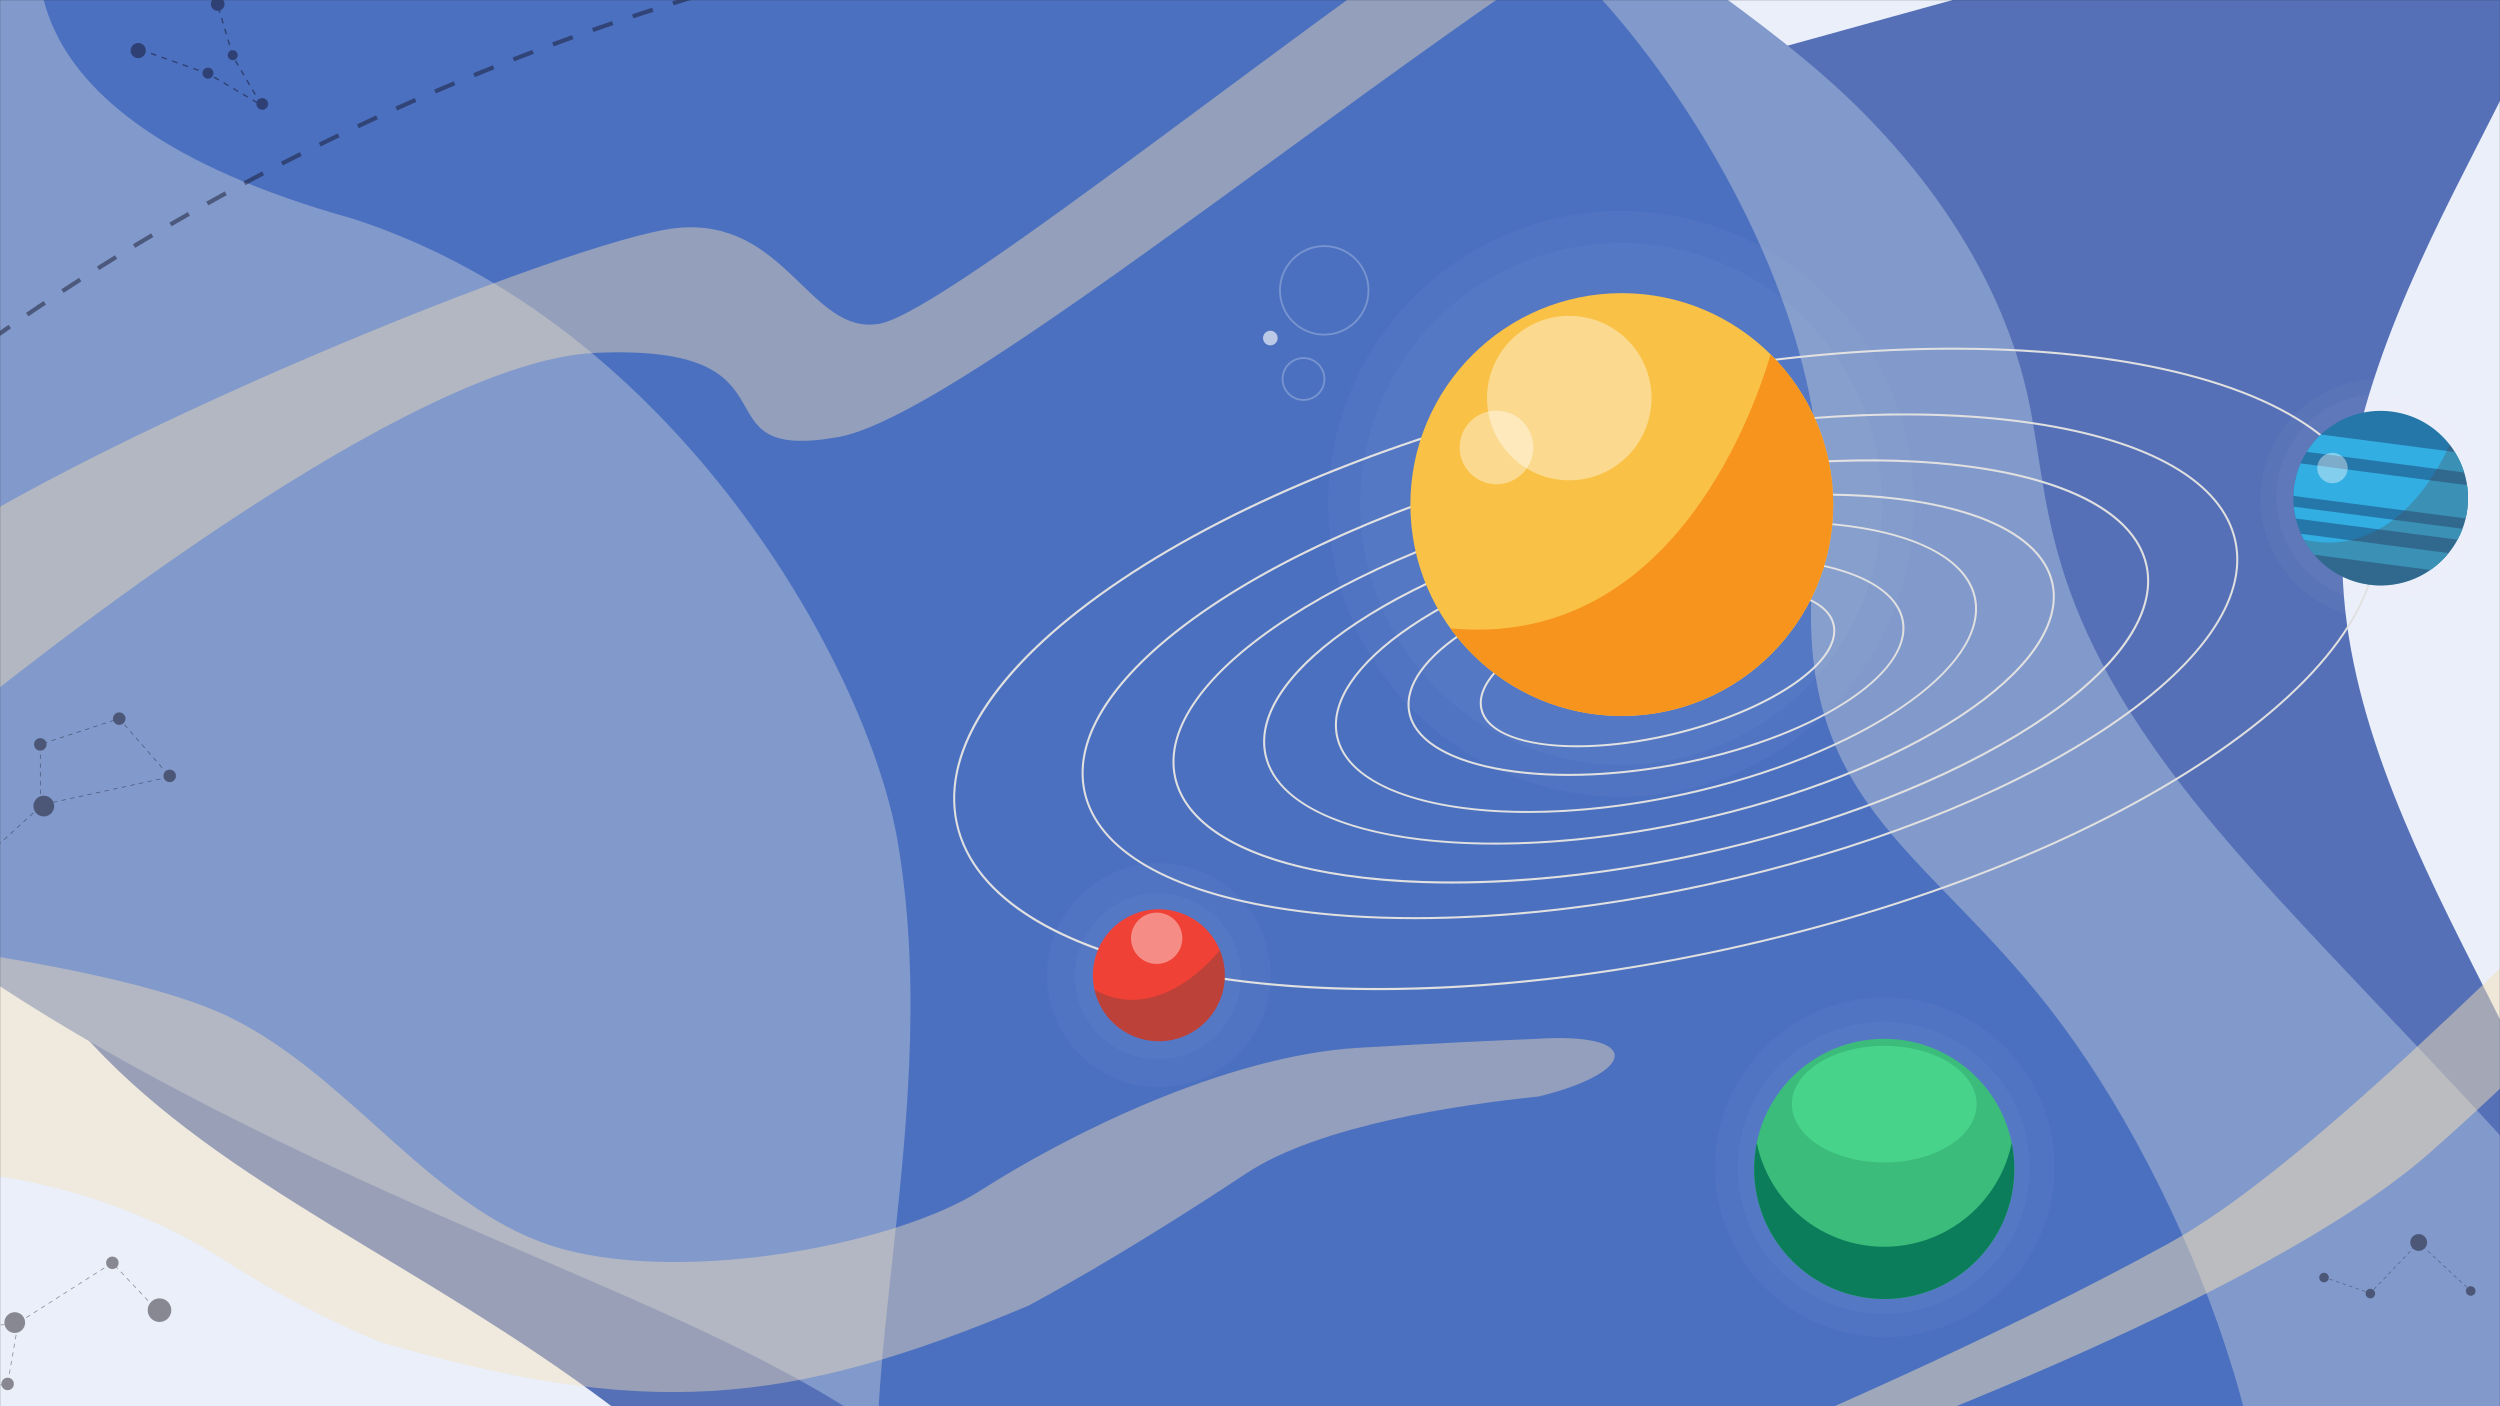 <svg width="1920" height="1080" viewBox="0 0 1920 1080" fill="none" xmlns="http://www.w3.org/2000/svg">
<rect x="0" y="0" width="1920" height="1080" fill="#333333" stroke="none"/>
<g id="space-background-light">
<mask id="mask0_495_5721" style="mask-type:alpha" maskUnits="userSpaceOnUse" x="0" y="0" width="1920" height="1080">
<path id="Rectangle 27" d="M0 0H1920V1080H0V0Z" fill="#04080F"/>
</mask>
<g mask="url(#mask0_495_5721)">
<path id="Rectangle 25" d="M0 0H1920V1080H0V0Z" fill="#EAEFF9"/>
<g id="Group 65">
<path id="Vector" d="M1264.8 63.882C1486.49 7.989 1865.32 -117.19 1943.79 -68.261C2022.27 -19.333 1800.78 203.881 1798.94 426.202C1797.1 648.523 2015.3 869.952 1955.68 947.452C1896.06 1025.13 1558.81 958.88 1338.76 1037.09C1118.71 1115.31 1016.07 1338.17 896.411 1363.52C776.962 1388.7 640.712 1216.38 495.857 1100.31C350.797 984.237 197.336 924.416 90.18 821.559C-16.771 718.702 -77.417 572.988 -98.521 416.381C-119.829 259.774 -102.004 92.632 -33.367 -68.261C35.271 -229.154 154.72 -383.439 320.883 -355.761C487.047 -327.904 700.129 -117.725 839.043 -5.94C978.161 105.846 1042.91 119.596 1264.8 63.882Z" fill="#5570B6"/>
<path id="Vector_2" d="M1413.88 70.095C1486.84 137.935 1537.61 218.575 1556.6 301.135C1575.58 383.695 1563 467.961 1696.33 629.241C1829.66 790.521 2108.92 1028.6 2166.31 1243.21C2223.48 1457.83 2058.57 1648.97 1852.28 1749.88C1645.98 1850.79 1398.3 1861.88 1220.17 1741.13C1042.04 1620.39 933.449 1368.01 809.716 1219.53C685.982 1070.84 546.888 1025.83 334.408 931.961C121.927 838.095 -163.727 695.161 -237.327 509.775C-310.927 324.388 -172.473 96.335 -32.313 -122.759C107.847 -342.065 249.288 -552.625 446.621 -548.572C644.169 -544.518 897.182 -325.639 1071.48 -189.105C1245.77 -52.359 1340.92 2.468 1413.88 70.095Z" fill="#8199CB"/>
<path id="Vector_3" d="M1106.5 -84.5C1200.5 -84.5 1422.87 206.486 1395.12 412.923C1367.33 619.236 1479.39 646.084 1583.54 786.937C1687.79 927.629 1784.28 1182.41 1720.19 1302.28C1656.09 1422.15 1431.29 1407.14 1207.12 1392.88C982.913 1378.5 759.21 1364.92 695.774 1239.8C632.338 1114.69 729.044 878.078 689.377 646C666.889 514.434 521 249 271.001 167.961C-20 87 24.653 -53.625 44 -96.437C67.882 -157.469 607.589 -93.583 766.5 -96.437C936.958 -99.499 1106.5 -84.5 1106.5 -84.5Z" fill="#4B70C0"/>
</g>
<g id="Group 70">
<path id="Vector_4" d="M-293.872 521.532L-296.366 519.461C-293.018 515.425 -289.469 511.237 -285.822 507.005L-283.366 509.123C-286.999 513.337 -290.539 517.514 -293.872 521.532ZM-272.656 496.899L-275.077 494.744C-271.518 490.745 -267.847 486.679 -264.156 482.649L-261.764 484.839C-265.445 488.857 -269.111 492.918 -272.656 496.899ZM-250.714 472.931L-253.077 470.711C-249.395 466.796 -245.621 462.827 -241.846 458.913L-239.513 461.164C-243.277 465.067 -247.041 469.028 -250.714 472.931ZM-228.165 449.539L-230.475 447.264C-226.721 443.461 -222.85 439.585 -218.975 435.741L-216.695 438.047C-220.561 441.873 -224.421 445.743 -228.165 449.539ZM-205.086 426.676L-207.342 424.346C-203.483 420.607 -199.526 416.82 -195.59 413.084L-193.359 415.439C-197.29 419.169 -201.237 422.949 -205.086 426.676ZM-181.515 404.33L-183.721 401.956C-179.783 398.301 -175.752 394.593 -171.736 390.946L-169.555 393.344C-173.561 396.979 -177.582 400.676 -181.515 404.33ZM-157.483 382.472L-159.64 380.049C-155.618 376.467 -151.512 372.842 -147.438 369.282L-145.306 371.723C-149.37 375.278 -153.471 378.896 -157.483 382.472ZM-133.023 361.105L-135.13 358.639C-131.029 355.124 -126.849 351.584 -122.722 348.115L-120.634 350.6C-124.757 354.063 -128.927 357.596 -133.023 361.105ZM-108.15 340.22L-110.213 337.716C-106.059 334.294 -101.816 330.834 -97.605 327.432L-95.567 329.955C-99.768 333.35 -104.001 336.803 -108.15 340.22ZM-82.884 319.809L-84.896 317.267C-80.679 313.924 -76.373 310.545 -72.098 307.223L-70.106 309.783C-74.375 313.099 -78.676 316.473 -82.884 319.809ZM-57.238 299.878L-59.206 297.299C-54.901 294.012 -50.531 290.718 -46.224 287.496L-44.282 290.094C-48.579 293.304 -52.938 296.597 -57.238 299.878ZM-31.237 280.42L-33.154 277.802C-28.811 274.614 -24.384 271.395 -19.994 268.235L-18.097 270.866C-22.482 274.025 -26.903 277.244 -31.237 280.42ZM-4.878 261.444L-6.75 258.794C-2.359 255.694 2.125 252.555 6.578 249.47L8.424 252.133C3.982 255.212 -0.498 258.35 -4.878 261.444ZM21.815 242.943L19.994 240.26C24.462 237.222 29.005 234.164 33.489 231.173L35.29 233.868C30.805 236.86 26.273 239.911 21.815 242.943ZM48.833 224.928L47.058 222.213C51.568 219.263 56.163 216.286 60.71 213.37L62.46 216.098C57.924 219.013 53.339 221.983 48.833 224.928ZM76.165 207.395L74.441 204.648C79.019 201.771 83.661 198.877 88.25 196.048L89.954 198.808C85.376 201.631 80.739 204.519 76.165 207.395ZM103.806 190.345L102.127 187.571C106.732 184.789 111.426 181.976 116.083 179.216L117.736 182.004C113.09 184.757 108.4 187.565 103.806 190.345ZM131.745 173.784L130.117 170.983C134.754 168.291 139.495 165.559 144.219 162.873L145.822 165.694C141.107 168.373 136.37 171.093 131.745 173.784ZM159.96 157.715L158.378 154.882C163.097 152.251 167.891 149.601 172.615 147.018L174.172 149.865C169.458 152.447 164.674 155.09 159.96 157.715ZM188.458 142.143L186.927 139.282C191.698 136.727 196.534 134.165 201.301 131.67L202.806 134.544C198.05 137.038 193.219 139.594 188.458 142.143ZM217.216 127.064L215.737 124.181C220.52 121.728 225.397 119.248 230.242 116.815L231.695 119.712C226.86 122.138 221.993 124.611 217.216 127.064ZM246.236 112.484L244.803 109.574C249.627 107.203 254.547 104.811 259.427 102.462L260.834 105.385C255.964 107.728 251.05 110.119 246.236 112.484ZM1625.52 -46.986C1620.19 -47.959 1614.82 -48.92 1609.55 -49.85L1610.11 -53.043C1615.39 -52.114 1620.77 -51.148 1626.1 -50.176L1625.52 -46.986ZM275.496 98.41L274.115 95.478C279.006 93.176 283.967 90.867 288.859 88.619L290.214 91.564C285.338 93.805 280.382 96.109 275.496 98.41ZM1593.55 -52.624C1588.25 -53.529 1582.87 -54.429 1577.53 -55.308L1578.06 -58.508C1583.4 -57.629 1588.79 -56.724 1594.09 -55.82L1593.55 -52.624ZM304.995 84.837L303.666 81.878C308.589 79.665 313.586 77.439 318.524 75.268L319.828 78.235C314.9 80.405 309.913 82.625 304.995 84.837ZM1561.5 -57.909C1556.13 -58.763 1550.73 -59.602 1545.45 -60.411L1545.95 -63.618C1551.24 -62.811 1556.64 -61.966 1562.01 -61.113L1561.5 -57.909ZM334.724 71.767L333.446 68.786C338.4 66.657 343.435 64.524 348.42 62.434L349.677 65.423C344.697 67.512 339.673 69.643 334.724 71.767ZM1529.4 -62.825C1524.01 -63.617 1518.61 -64.396 1513.32 -65.144L1513.78 -68.353C1519.07 -67.605 1524.48 -66.827 1529.87 -66.035L1529.4 -62.825ZM364.671 59.211L363.44 56.208C368.451 54.154 373.528 52.104 378.519 50.112L379.723 53.123C374.738 55.114 369.677 57.157 364.671 59.211ZM1497.23 -67.37C1491.86 -68.097 1486.44 -68.81 1481.13 -69.496L1481.55 -72.711C1486.86 -72.026 1492.29 -71.309 1497.67 -70.581L1497.23 -67.37ZM394.827 47.16L393.648 44.14C398.712 42.168 403.814 40.202 408.825 38.3L409.978 41.332C404.976 43.228 399.879 45.188 394.827 47.16ZM1465.02 -71.528C1459.63 -72.189 1454.2 -72.846 1448.89 -73.467L1449.27 -76.689C1454.58 -76.069 1460.02 -75.412 1465.41 -74.752L1465.02 -71.528ZM425.179 35.619L424.053 32.578C429.095 30.711 434.234 28.833 439.328 26.993L440.428 30.043C435.339 31.877 430.211 33.753 425.179 35.619ZM1432.76 -75.307C1427.45 -75.895 1422.02 -76.481 1416.61 -77.048L1416.95 -80.27C1422.36 -79.704 1427.8 -79.114 1433.11 -78.526L1432.76 -75.307ZM1400.46 -78.69C1395.09 -79.222 1389.65 -79.737 1384.29 -80.233L1384.59 -83.462C1389.95 -82.967 1395.4 -82.448 1400.78 -81.916L1400.46 -78.69ZM455.718 24.592L454.644 21.534C459.738 19.743 464.903 17.949 470.007 16.206L471.06 19.271C465.961 21.014 460.802 22.807 455.718 24.592ZM1368.11 -81.676C1362.76 -82.14 1357.31 -82.588 1351.93 -83.016L1352.18 -86.246C1357.58 -85.819 1363.02 -85.366 1368.39 -84.903L1368.11 -81.676ZM486.438 14.077L485.412 11.003C490.51 9.304 495.706 7.599 500.863 5.932L501.863 9.014C496.717 10.68 491.527 12.384 486.438 14.077ZM1335.74 -84.257C1330.35 -84.652 1324.9 -85.034 1319.54 -85.394L1319.75 -88.63C1325.12 -88.272 1330.58 -87.89 1335.98 -87.491L1335.74 -84.257ZM517.334 4.07L516.36 0.98C521.537 -0.646 526.764 -2.267 531.893 -3.84L532.841 -0.736C527.717 0.831 522.5 2.445 517.334 4.07ZM1303.33 -86.427C1297.95 -86.751 1292.49 -87.062 1287.12 -87.356L1287.29 -90.593C1292.67 -90.306 1298.13 -89.99 1303.53 -89.666L1303.33 -86.427ZM548.389 -5.416L547.468 -8.522C552.628 -10.055 557.876 -11.585 563.078 -13.084L563.973 -9.969C558.781 -8.477 553.539 -6.947 548.389 -5.416ZM1270.9 -88.175C1265.5 -88.432 1260.04 -88.673 1254.68 -88.89L1254.81 -92.129C1260.18 -91.912 1265.65 -91.668 1271.06 -91.411L1270.9 -88.175ZM579.593 -14.396L578.724 -17.519C583.941 -18.976 589.22 -20.423 594.406 -21.822L595.248 -18.691C590.073 -17.298 584.805 -15.852 579.593 -14.396ZM1238.45 -89.502C1233.03 -89.686 1227.57 -89.856 1222.22 -90.005L1222.31 -93.25C1227.66 -93.101 1233.13 -92.933 1238.56 -92.744L1238.45 -89.502ZM610.939 -22.864L610.117 -26.003C615.366 -27.377 620.664 -28.739 625.87 -30.053L626.665 -26.911C621.471 -25.593 616.177 -24.231 610.939 -22.864ZM1205.99 -90.399C1200.56 -90.512 1195.1 -90.605 1189.75 -90.683L1189.8 -93.924C1195.15 -93.846 1200.62 -93.753 1206.06 -93.636L1205.99 -90.399ZM642.423 -30.82L641.654 -33.971C646.88 -35.249 652.2 -36.522 657.468 -37.766L658.21 -34.607C652.952 -33.369 647.638 -32.097 642.423 -30.82ZM1173.51 -90.859C1168.14 -90.897 1162.68 -90.919 1157.28 -90.921L1157.28 -94.167C1162.68 -94.166 1168.16 -94.139 1173.54 -94.103L1173.51 -90.859ZM674.027 -38.273L673.306 -41.434C678.569 -42.63 683.908 -43.822 689.18 -44.975L689.875 -41.806C684.613 -40.654 679.279 -39.467 674.027 -38.273ZM1141.03 -90.873C1135.63 -90.837 1130.17 -90.783 1124.79 -90.712L1124.75 -93.953C1130.13 -94.025 1135.6 -94.08 1141.01 -94.111L1141.03 -90.873ZM705.747 -45.211L705.079 -48.383C710.346 -49.492 715.705 -50.6 721.009 -51.67L721.65 -48.489C716.357 -47.42 711.009 -46.319 705.747 -45.211ZM1108.56 -90.448C1103.14 -90.338 1097.68 -90.209 1092.33 -90.064L1092.24 -93.305C1097.59 -93.451 1103.06 -93.581 1108.49 -93.692L1108.56 -90.448ZM737.576 -51.65L736.956 -54.833C742.28 -55.867 747.659 -56.89 752.935 -57.869L753.528 -54.683C748.259 -53.699 742.895 -52.682 737.576 -51.65ZM1076.09 -89.561C1070.72 -89.375 1065.26 -89.169 1059.86 -88.949L1059.73 -92.191C1065.13 -92.412 1070.59 -92.624 1075.98 -92.805L1076.09 -89.561ZM769.499 -57.582L768.932 -60.777C774.228 -61.72 779.617 -62.652 784.954 -63.562L785.5 -60.365C780.168 -59.456 774.789 -58.525 769.499 -57.582ZM1043.65 -88.219C1038.27 -87.957 1032.82 -87.671 1027.43 -87.375L1027.25 -90.612C1032.64 -90.914 1038.11 -91.196 1043.49 -91.458L1043.65 -88.219ZM801.514 -63.019L800.996 -66.219C806.279 -67.074 811.688 -67.927 817.056 -68.753L817.548 -65.55C812.19 -64.725 806.792 -63.874 801.514 -63.019ZM1011.22 -86.413C1005.83 -86.073 1000.38 -85.71 995.02 -85.331L994.791 -88.568C1000.16 -88.943 1005.62 -89.312 1011.02 -89.652L1011.22 -86.413ZM833.611 -67.96L833.14 -71.17C838.507 -71.953 843.925 -72.725 849.243 -73.459L849.687 -70.246C844.38 -69.507 838.967 -68.741 833.611 -67.96ZM978.824 -84.136C973.46 -83.718 968.017 -83.275 962.641 -82.823L962.364 -86.054C967.745 -86.512 973.198 -86.957 978.573 -87.371L978.824 -84.136ZM865.778 -72.402L865.361 -75.619C870.694 -76.316 876.121 -77.002 881.497 -77.661L881.892 -74.442C876.522 -73.784 871.106 -73.099 865.778 -72.402ZM946.466 -81.385C941.062 -80.886 935.623 -80.362 930.304 -79.829L929.984 -83.056C935.313 -83.59 940.758 -84.115 946.173 -84.615L946.466 -81.385ZM898.015 -76.358L897.646 -79.579C903.015 -80.199 908.402 -80.799 913.808 -81.38L914.155 -78.156C908.75 -77.575 903.373 -76.976 898.015 -76.358Z" fill="#18182E" fill-opacity="0.5"/>
</g>
<g id="nebula">
<path id="Vector_5" opacity="0.43" d="M1803.31 -297.733C1672.08 -273.178 1339.57 -204.385 1198.64 -114.26C1021.07 -0.704 728.606 239.517 675.168 248.69C621.729 257.872 603.765 166.408 519.359 175.163C441.122 183.275 53.867 339.434 -86.084 443.48C-176.742 515.705 -80.617 579.171 -50.211 567.872C30.085 502.302 315.396 277.308 457.265 271.005C623.389 263.626 529.496 356.172 644.14 335.582C758.784 314.992 1208.6 -79.718 1406.38 -152.341C1549.01 -204.715 1724.22 -250.27 1810.85 -271.605C1850.74 -286.432 1840.16 -305.257 1803.31 -297.733Z" fill="#F5E0B7"/>
<path id="Vector_6" opacity="0.5" d="M1295.44 1158.21C1421.48 1114.18 1739.84 996.09 1865.58 885.769C2024.02 746.766 2276.98 465.239 2328.42 448.124C2379.87 430.999 2411.4 518.714 2493.53 497.347C2569.65 477.545 2928.97 264.846 3051.66 140.91C3130.41 55.855 3025.82 7.589 2997.46 23.339C2927.96 100.254 2679.78 365.65 2540.48 393.247C2377.36 425.559 2456.25 319.929 2346.01 357.55C2235.78 395.17 1850.53 853.121 1665.94 954.703C1532.83 1027.96 1366.49 1099.38 1284.06 1133.52C1246.85 1154.18 1260.15 1171.2 1295.44 1158.21Z" fill="#F5E0B7"/>
<path id="Vector_7" opacity="0.42" d="M1179.36 797.865C1146.92 799.187 1099.11 801.379 1043.43 804.699C939.345 810.907 816.979 873.32 753.233 914.162C689.486 955.005 530.353 985.969 432.328 959.309C334.303 932.647 272.613 829.431 178.513 782.23C117.008 751.375 -12.589 731.59 -95 721.584L-85.13 897.043C-19.499 896.437 80.516 908.75 173.765 968.771C212.165 993.488 252.055 1014.07 292.008 1030.7C493.246 1089.02 602.287 1081.93 789.987 1002.69C855.392 967.299 917.055 927.633 957.398 900.984C1013.1 864.188 1120.96 848.347 1181.85 842.089C1258.27 823.271 1261.61 792.426 1179.36 797.865Z" fill="#F5E0B7"/>
</g>
<g id="constellations">
<g id="Group" opacity="0.43">
<g id="Group_2">
<g id="Group_3">
<g id="Group_4">
<g id="Group_5">
<path id="Vector_8" d="M120.408 1006.44L120.817 1006.05L123.134 1008.51L122.725 1008.89L120.408 1006.44ZM0.245 1063.96L0.164 1063.4L3.507 1062.92L3.587 1063.48L0.245 1063.96ZM5.762 1061.79L6.338 1058.46L6.893 1058.56L6.317 1061.89L5.762 1061.79ZM-6.441 1064.92L-6.522 1064.36L-3.179 1063.88L-3.099 1064.44L-6.441 1064.92ZM115.773 1001.52L116.182 1001.13L118.5 1003.59L118.09 1003.98L115.773 1001.52ZM-13.128 1065.89L-13.208 1065.33L-9.865 1064.85L-9.785 1065.4L-13.128 1065.89ZM6.913 1055.13L7.489 1051.81L8.044 1051.9L7.469 1055.23L6.913 1055.13ZM-19.813 1066.85L-19.893 1066.29L-16.551 1065.81L-16.471 1066.37L-19.813 1066.85ZM-26.5 1067.81L-26.58 1067.26L-23.238 1066.78L-23.157 1067.33L-26.5 1067.81ZM-33.185 1068.78L-33.266 1068.22L-29.923 1067.74L-29.843 1068.3L-33.185 1068.78ZM111.138 996.607L111.548 996.22L113.866 998.677L113.456 999.064L111.138 996.607ZM8.065 1048.48L8.64 1045.15L9.195 1045.25L8.62 1048.57L8.065 1048.48ZM-39.872 1069.74L-39.952 1069.19L-36.61 1068.7L-36.53 1069.26L-39.872 1069.74ZM-46.557 1070.71L-46.638 1070.15L-43.296 1069.67L-43.215 1070.23L-46.557 1070.71ZM-53.244 1071.67L-53.325 1071.12L-49.982 1070.63L-49.902 1071.19L-53.244 1071.67ZM9.215 1041.82L9.79 1038.49L10.345 1038.59L9.77 1041.92L9.215 1041.82ZM106.504 991.692L106.913 991.304L109.23 993.762L108.821 994.149L106.504 991.692ZM-57.406 1072.27L-58.921 1069.77L-58.439 1069.48L-57.118 1071.66L-56.667 1071.6L-56.586 1072.15L-57.406 1072.27ZM10.366 1035.17L10.942 1031.84L11.497 1031.93L10.921 1035.26L10.366 1035.17ZM101.869 986.777L102.278 986.39L104.595 988.847L104.186 989.234L101.869 986.777ZM-62.424 1064L-61.942 1063.71L-60.19 1066.59L-60.672 1066.89L-62.424 1064ZM11.517 1028.51L12.093 1025.18L12.648 1025.28L12.072 1028.61L11.517 1028.51ZM97.235 981.863L97.644 981.476L99.962 983.933L99.552 984.32L97.235 981.863ZM-65.927 1058.22L-65.445 1057.93L-63.694 1060.82L-64.176 1061.11L-65.927 1058.22ZM12.669 1021.85L13.244 1018.52L13.799 1018.62L13.224 1021.95L12.669 1021.85ZM92.601 976.948L93.01 976.561L95.328 979.018L94.919 979.406L92.601 976.948ZM14.36 1015.28L17.21 1013.47L17.512 1013.94L14.663 1015.76L14.36 1015.28ZM-69.43 1052.45L-68.948 1052.15L-67.196 1055.04L-67.678 1055.33L-69.43 1052.45ZM20.059 1011.66L22.908 1009.84L23.21 1010.32L20.361 1012.13L20.059 1011.66ZM25.758 1008.03L28.607 1006.22L28.909 1006.69L26.06 1008.5L25.758 1008.03ZM31.457 1004.4L34.307 1002.59L34.609 1003.07L31.76 1004.88L31.457 1004.4ZM0.536 1017.77L0.513 1017.21L3.504 1017.08L3.527 1017.64L0.536 1017.77ZM37.157 1000.78L40.006 998.964L40.309 999.438L37.459 1001.25L37.157 1000.78ZM42.856 997.15L45.705 995.337L46.007 995.812L43.158 997.625L42.856 997.15ZM87.966 972.033L88.375 971.646L90.693 974.104L90.283 974.491L87.966 972.033ZM48.555 993.524L51.406 991.711L51.708 992.186L48.858 993.999L48.555 993.524ZM54.255 989.898L57.105 988.085L57.407 988.559L54.557 990.373L54.255 989.898ZM-6.212 1018.05L-6.236 1017.49L-2.861 1017.35L-2.838 1017.91L-6.212 1018.05ZM59.955 986.272L62.804 984.458L63.106 984.933L60.257 986.747L59.955 986.272ZM-72.932 1046.67L-72.451 1046.38L-70.699 1049.27L-71.181 1049.56L-72.932 1046.67ZM65.654 982.645L68.503 980.832L68.805 981.306L65.956 983.12L65.654 982.645ZM71.353 979.019L74.203 977.206L74.505 977.681L71.655 979.494L71.353 979.019ZM-12.962 1018.34L-12.986 1017.78L-9.611 1017.63L-9.587 1018.2L-12.962 1018.34ZM77.053 975.393L79.902 973.579L80.204 974.054L77.355 975.868L77.053 975.393ZM82.752 971.766L85.602 969.953L85.904 970.428L83.055 972.241L82.752 971.766ZM-19.71 1018.62L-19.734 1018.06L-16.36 1017.92L-16.337 1018.48L-19.71 1018.62ZM-76.435 1040.89L-75.953 1040.6L-74.202 1043.49L-74.683 1043.78L-76.435 1040.89ZM-26.46 1018.91L-26.483 1018.35L-23.109 1018.2L-23.085 1018.77L-26.46 1018.91ZM-33.21 1019.19L-33.233 1018.63L-29.859 1018.49L-29.835 1019.05L-33.21 1019.19ZM-39.959 1019.48L-39.983 1018.92L-36.608 1018.77L-36.584 1019.34L-39.959 1019.48ZM-79.938 1035.12L-79.456 1034.83L-77.706 1037.71L-78.187 1038L-79.938 1035.12ZM-46.707 1019.76L-46.731 1019.2L-43.357 1019.06L-43.333 1019.62L-46.707 1019.76ZM-53.456 1020.05L-53.48 1019.49L-50.106 1019.34L-50.082 1019.91L-53.456 1020.05ZM-83.44 1029.34L-82.959 1029.05L-81.207 1031.94L-81.688 1032.23L-83.44 1029.34ZM-60.206 1020.34L-60.23 1019.77L-56.856 1019.63L-56.832 1020.19L-60.206 1020.34ZM-66.956 1020.62L-66.979 1020.06L-63.605 1019.92L-63.581 1020.48L-66.956 1020.62ZM-73.705 1020.91L-73.729 1020.34L-70.354 1020.2L-70.33 1020.76L-73.705 1020.91ZM-86.943 1023.56L-86.461 1023.27L-84.71 1026.16L-85.192 1026.45L-86.943 1023.56ZM-80.454 1021.19L-80.478 1020.63L-77.103 1020.48L-77.079 1021.05L-80.454 1021.19ZM-87.202 1021.48L-87.226 1020.91L-83.852 1020.77L-83.828 1021.33L-87.202 1021.48Z" fill="#08000C"/>
</g>
</g>
</g>
</g>
<g id="Group_6">
<g id="Group_7">
<g id="Group_8">
<g id="Group_9">
<path id="Vector_9" d="M1.106 1063.55C1.486 1066.17 3.921 1068 6.548 1067.62C9.174 1067.24 10.996 1064.8 10.617 1062.17C10.238 1059.55 7.802 1057.73 5.175 1058.11C2.549 1058.49 0.727 1060.92 1.106 1063.55Z" fill="#08000C"/>
</g>
</g>
</g>
</g>
<g id="Group_10">
<g id="Group_11">
<g id="Group_12">
<g id="Group_13">
<path id="Vector_10" d="M3.446 1016.88C4.075 1021.23 8.117 1024.26 12.473 1023.63C16.83 1023 19.852 1018.96 19.224 1014.6C18.596 1010.24 14.555 1007.22 10.197 1007.85C5.841 1008.48 2.818 1012.52 3.446 1016.88Z" fill="#08000C"/>
</g>
</g>
</g>
</g>
<g id="Group_14">
<g id="Group_15">
<g id="Group_16">
<g id="Group_17">
<path id="Vector_11" d="M81.536 970.534C81.915 973.16 84.351 974.982 86.978 974.603C89.604 974.224 91.426 971.788 91.047 969.161C90.668 966.536 88.232 964.713 85.606 965.092C82.98 965.471 81.157 967.907 81.536 970.534Z" fill="#08000C"/>
</g>
</g>
</g>
</g>
<g id="Group_18">
<g id="Group_19">
<g id="Group_20">
<g id="Group_21">
<path id="Vector_12" d="M113.514 1007.51C114.229 1012.47 118.829 1015.91 123.788 1015.19C128.746 1014.48 132.187 1009.88 131.471 1004.92C130.756 999.961 126.156 996.521 121.198 997.236C116.24 997.951 112.799 1002.55 113.514 1007.51Z" fill="#08000C"/>
</g>
</g>
</g>
</g>
</g>
<g id="Group_22" opacity="0.43">
<g id="Group_23">
<g id="Group_24">
<g id="Group_25">
<g id="Group_26">
<g id="Group_27">
<g id="Group_28">
<path id="Vector_13" d="M1785.39 980.819L1785.24 981.254L1786.54 981.706L1786.69 981.27L1785.39 980.819Z" fill="#08000C"/>
</g>
</g>
</g>
</g>
</g>
<g id="Group_29">
<g id="Group_30">
<g id="Group_31">
<g id="Group_32">
<g id="Group_33">
<path id="Vector_14" d="M1816.47 992.082L1813.98 991.22L1814.13 990.785L1816.63 991.647L1816.47 992.082ZM1811.49 990.358L1809 989.496L1809.15 989.06L1811.65 989.922L1811.49 990.358ZM1806.51 988.633L1804.02 987.771L1804.17 987.335L1806.66 988.197L1806.51 988.633ZM1801.53 986.909L1799.04 986.047L1799.19 985.611L1801.68 986.473L1801.53 986.909ZM1796.55 985.185L1794.06 984.323L1794.21 983.887L1796.7 984.749L1796.55 985.185ZM1791.57 983.461L1789.08 982.599L1789.23 982.163L1791.72 983.025L1791.57 983.461Z" fill="#08000C"/>
</g>
</g>
</g>
</g>
</g>
<g id="Group_34">
<g id="Group_35">
<g id="Group_36">
<g id="Group_37">
<g id="Group_38">
<path id="Vector_15" d="M1821.13 992.02L1820.28 992.912L1819.12 992.509L1818.97 992.944L1820.41 993.445L1821.47 992.338L1821.13 992.02Z" fill="#08000C"/>
</g>
</g>
</g>
</g>
</g>
<g id="Group_39">
<g id="Group_40">
<g id="Group_41">
<g id="Group_42">
<g id="Group_43">
<path id="Vector_16" d="M1854.9 957.324L1853.04 959.269L1852.71 958.952L1854.57 957.007L1854.9 957.324ZM1851.19 961.215L1849.33 963.16L1849 962.843L1850.86 960.898L1851.19 961.215ZM1847.47 965.105L1845.62 967.05L1845.28 966.732L1847.14 964.786L1847.47 965.105ZM1843.76 968.996L1841.9 970.941L1841.57 970.623L1843.43 968.677L1843.76 968.996ZM1840.04 972.886L1838.19 974.831L1837.85 974.514L1839.71 972.568L1840.04 972.886ZM1836.33 976.777L1834.47 978.722L1834.14 978.404L1836 976.458L1836.33 976.777ZM1832.61 980.666L1830.76 982.612L1830.42 982.295L1832.28 980.349L1832.61 980.666ZM1828.9 984.557L1827.04 986.503L1826.71 986.185L1828.57 984.24L1828.9 984.557ZM1825.18 988.447L1823.33 990.393L1822.99 990.075L1824.85 988.13L1825.18 988.447Z" fill="#08000C"/>
</g>
</g>
</g>
</g>
</g>
<g id="Group_44">
<g id="Group_45">
<g id="Group_46">
<g id="Group_47">
<g id="Group_48">
<path id="Vector_17" d="M1857.54 953.896L1856.43 955.061L1856.76 955.378L1857.56 954.544L1858.4 955.331L1858.72 954.994L1857.54 953.896Z" fill="#08000C"/>
</g>
</g>
</g>
</g>
</g>
<g id="Group_49">
<g id="Group_50">
<g id="Group_51">
<g id="Group_52">
<g id="Group_53">
<path id="Vector_18" d="M1862.71 958.716L1862.4 959.054L1860.4 957.193L1860.71 956.855L1862.71 958.716ZM1866.7 962.439L1866.39 962.776L1864.39 960.914L1864.71 960.578L1866.7 962.439ZM1870.7 966.161L1870.38 966.499L1868.39 964.638L1868.7 964.3L1870.7 966.161ZM1874.69 969.883L1874.38 970.22L1872.38 968.359L1872.69 968.021L1874.69 969.883ZM1878.69 973.605L1878.37 973.943L1876.37 972.082L1876.69 971.745L1878.69 973.605ZM1882.68 977.328L1882.36 977.666L1880.37 975.804L1880.68 975.467L1882.68 977.328ZM1886.67 981.05L1886.36 981.388L1884.36 979.527L1884.68 979.19L1886.67 981.05ZM1890.67 984.772L1890.35 985.11L1888.35 983.249L1888.67 982.911L1890.67 984.772ZM1894.66 988.495L1894.35 988.831L1892.35 986.97L1892.66 986.633L1894.66 988.495Z" fill="#08000C"/>
</g>
</g>
</g>
</g>
</g>
<g id="Group_54">
<g id="Group_55">
<g id="Group_56">
<g id="Group_57">
<g id="Group_58">
<path id="Vector_19" d="M1896.72 990.337L1896.4 990.674L1897.42 991.616L1897.73 991.279L1896.72 990.337Z" fill="#08000C"/>
</g>
</g>
</g>
</g>
</g>
</g>
<g id="Group_59">
<g id="Group_60">
<g id="Group_61">
<g id="Group_62">
<g id="Group_63">
<path id="Vector_20" d="M1788.36 980.083C1787.76 978.141 1785.7 977.051 1783.76 977.65C1781.81 978.248 1780.72 980.309 1781.32 982.252C1781.92 984.194 1783.98 985.284 1785.92 984.685C1787.87 984.087 1788.96 982.025 1788.36 980.083Z" fill="#08000C"/>
</g>
</g>
</g>
</g>
</g>
<g id="Group_64">
<g id="Group_65">
<g id="Group_66">
<g id="Group_67">
<g id="Group_68">
<path id="Vector_21" d="M1823.95 992.385C1823.35 990.443 1821.29 989.353 1819.35 989.952C1817.41 990.55 1816.32 992.611 1816.92 994.554C1817.52 996.497 1819.58 997.585 1821.52 996.987C1823.46 996.387 1824.55 994.327 1823.95 992.385Z" fill="#08000C"/>
</g>
</g>
</g>
</g>
</g>
<g id="Group_69">
<g id="Group_70">
<g id="Group_71">
<g id="Group_72">
<g id="Group_73">
<path id="Vector_22" d="M1863.72 952.319C1862.67 948.912 1859.05 947.001 1855.64 948.052C1852.24 949.102 1850.33 952.716 1851.38 956.123C1852.43 959.529 1856.04 961.441 1859.45 960.39C1862.85 959.339 1864.77 955.726 1863.72 952.319Z" fill="#08000C"/>
</g>
</g>
</g>
</g>
</g>
<g id="Group_74">
<g id="Group_75">
<g id="Group_76">
<g id="Group_77">
<g id="Group_78">
<path id="Vector_23" d="M1901.03 990.383C1900.43 988.44 1898.37 987.351 1896.43 987.949C1894.48 988.548 1893.39 990.608 1893.99 992.551C1894.59 994.493 1896.65 995.583 1898.59 994.984C1900.54 994.386 1901.63 992.326 1901.03 990.383Z" fill="#08000C"/>
</g>
</g>
</g>
</g>
</g>
</g>
<g id="Group_79" opacity="0.42">
<g id="Group_80">
<path id="Vector_24" d="M163.14 -33.145L163.166 -32.969L162.099 -32.815L162.073 -32.992L163.14 -33.145ZM163.777 -28.701L164.388 -24.433L163.321 -24.279L162.71 -28.547L163.777 -28.701ZM165 -20.166L165.612 -15.898L164.545 -15.744L163.933 -20.012L165 -20.166ZM166.223 -11.631L166.835 -7.363L165.768 -7.21L165.156 -11.477L166.223 -11.631ZM167.445 -3.095L168.057 1.174L166.99 1.327L166.378 -2.942L167.445 -3.095ZM168.669 5.441L169.092 8.396L169.454 9.591L168.419 9.897L168.041 8.625L167.602 5.594L168.669 5.441ZM170.681 13.724L171.908 17.856L170.875 18.163L169.648 14.03L170.681 13.724ZM173.136 21.989L174.363 26.122L173.329 26.428L172.101 22.296L173.136 21.989ZM175.591 30.254L176.818 34.387L175.784 34.694L174.556 30.561L175.591 30.254ZM178.046 38.519L179.273 42.652L178.24 42.959L177.013 38.826L178.046 38.519ZM181.244 46.322L183.423 50.041L182.493 50.586L180.314 46.867L181.244 46.322ZM185.603 53.762L187.782 57.482L186.852 58.026L184.673 54.307L185.603 53.762ZM189.962 61.202L192.141 64.922L191.211 65.467L189.032 61.747L189.962 61.202ZM194.32 68.641L196.499 72.362L195.569 72.907L193.39 69.187L194.32 68.641ZM198.678 76.081L200.857 79.801L199.927 80.346L197.749 76.626L198.678 76.081ZM198.008 78.476L197.461 79.405L193.749 77.212L194.296 76.284L198.008 78.476ZM190.584 74.093L190.037 75.022L186.324 72.829L186.871 71.9L190.584 74.093ZM183.16 69.708L182.613 70.637L178.9 68.444L179.447 67.516L183.16 69.708ZM175.734 65.324L175.187 66.253L171.476 64.062L172.023 63.133L175.734 65.324ZM168.31 60.94L167.763 61.869L164.05 59.676L164.597 58.748L168.31 60.94ZM160.885 56.556L160.337 57.485L159.759 57.144L156.421 55.972L156.782 54.957L160.212 56.173L160.885 56.556ZM152.718 53.516L152.357 54.531L148.294 53.091L148.655 52.076L152.718 53.516ZM144.591 50.636L144.23 51.651L140.166 50.211L140.527 49.196L144.591 50.636ZM136.462 47.754L136.104 48.772L132.041 47.333L132.4 46.315L136.462 47.754ZM128.337 44.877L127.976 45.892L123.913 44.452L124.273 43.437L128.337 44.877ZM120.209 41.997L119.849 43.012L115.785 41.572L116.145 40.557L120.209 41.997ZM112.081 39.117L111.721 40.132L107.657 38.692L108.017 37.677L112.081 39.117Z" fill="#08000C"/>
</g>
<g id="Group_81">
<path id="Vector_25" d="M103.21 33.812C105.984 32.187 109.55 33.118 111.175 35.892C112.8 38.666 111.869 42.232 109.095 43.857C106.32 45.481 102.755 44.55 101.13 41.776C99.505 39.002 100.437 35.436 103.21 33.812Z" fill="#08000C"/>
</g>
<g id="Group_82">
<path id="Vector_26" d="M157.585 52.574C159.592 51.398 162.172 52.072 163.347 54.079C164.523 56.086 163.849 58.666 161.842 59.841C159.836 61.017 157.255 60.343 156.08 58.336C154.905 56.329 155.578 53.75 157.585 52.574Z" fill="#08000C"/>
</g>
<g id="Group_83">
<path id="Vector_27" d="M199.166 75.941C201.307 74.686 204.06 75.405 205.314 77.546C206.568 79.688 205.849 82.44 203.708 83.694C201.567 84.948 198.814 84.23 197.56 82.088C196.306 79.948 197.026 77.196 199.166 75.941Z" fill="#08000C"/>
</g>
<g id="Group_84">
<path id="Vector_28" d="M176.796 39.069C178.62 38.001 180.965 38.614 182.034 40.438C183.103 42.262 182.49 44.607 180.666 45.675C178.842 46.744 176.497 46.131 175.428 44.307C174.36 42.483 174.972 40.138 176.796 39.069Z" fill="#08000C"/>
</g>
<g id="Group_85">
<path id="Vector_29" d="M164.536 -1.46C167.041 -2.927 170.261 -2.087 171.729 0.418C173.196 2.924 172.355 6.144 169.85 7.612C167.345 9.079 164.125 8.238 162.657 5.733C161.19 3.228 162.03 0.007 164.536 -1.46Z" fill="#08000C"/>
</g>
</g>
<g id="Group_86" opacity="0.43">
<g id="Group_87">
<g id="Group_88">
<g id="Group_89">
<g id="Group_90">
<path id="Vector_30" d="M-72.229 646.924L-72.566 647.375L-75.27 645.351L-74.933 644.9L-72.229 646.924ZM36.295 569.657L36.469 570.192L33.258 571.239L33.084 570.704L36.295 569.657ZM31.23 572.736L31.234 576.114L30.671 576.114L30.667 572.736L31.23 572.736ZM42.716 567.56L42.891 568.094L39.681 569.142L39.506 568.608L42.716 567.56ZM-66.82 650.972L-67.157 651.424L-69.861 649.399L-69.525 648.948L-66.82 650.972ZM49.139 565.464L49.313 565.999L46.103 567.046L45.928 566.511L49.139 565.464ZM31.237 579.491L31.241 582.869L30.677 582.87L30.674 579.491L31.237 579.491ZM55.56 563.367L55.734 563.902L52.524 564.95L52.349 564.415L55.56 563.367ZM61.982 561.271L62.156 561.806L58.946 562.854L58.772 562.319L61.982 561.271ZM68.403 559.174L68.578 559.709L65.367 560.757L65.193 560.222L68.403 559.174ZM-61.412 655.019L-61.749 655.471L-64.454 653.447L-64.117 652.996L-61.412 655.019ZM31.244 586.246L31.248 589.624L30.685 589.624L30.68 586.247L31.244 586.246ZM74.826 557.078L75 557.613L71.79 558.661L71.615 558.126L74.826 557.078ZM81.247 554.982L81.422 555.516L78.211 556.564L78.036 556.029L81.247 554.982ZM87.669 552.885L87.844 553.419L84.633 554.468L84.459 553.933L87.669 552.885ZM31.252 593.001L31.256 596.379L30.693 596.379L30.689 593.002L31.252 593.001ZM-56.003 659.067L-56.34 659.519L-59.044 657.495L-58.707 657.043L-56.003 659.067ZM91.666 551.581L93.588 553.783L93.163 554.154L91.487 552.232L91.055 552.373L90.879 551.839L91.666 551.581ZM31.259 599.757L31.262 603.135L30.699 603.136L30.695 599.757L31.259 599.757ZM-50.595 663.114L-50.931 663.566L-53.635 661.542L-53.298 661.091L-50.595 663.114ZM98.028 558.872L97.604 559.243L95.383 556.698L95.808 556.327L98.028 558.872ZM31.266 606.511L31.27 609.89L30.706 609.89L30.703 606.512L31.266 606.511ZM-45.187 667.162L-45.524 667.613L-48.228 665.589L-47.891 665.138L-45.187 667.162ZM102.47 563.963L102.046 564.334L99.825 561.789L100.25 561.418L102.47 563.963ZM31.272 613.267L31.276 616.645L30.713 616.645L30.709 613.268L31.272 613.267ZM-39.778 671.209L-40.115 671.66L-42.82 669.637L-42.483 669.185L-39.778 671.209ZM30.733 620.03L28.236 622.305L27.857 621.889L30.353 619.614L30.733 620.03ZM106.911 569.052L106.486 569.423L104.265 566.878L104.69 566.507L106.911 569.052ZM25.74 624.579L23.244 626.854L22.864 626.438L25.361 624.163L25.74 624.579ZM20.747 629.129L18.251 631.404L17.872 630.988L20.368 628.713L20.747 629.129ZM15.753 633.679L13.256 635.953L12.877 635.537L15.374 633.262L15.753 633.679ZM43.925 615.211L44.045 615.761L41.12 616.398L41 615.848L43.925 615.211ZM10.76 638.228L8.263 640.503L7.884 640.087L10.381 637.812L10.76 638.228ZM5.767 642.778L3.271 645.054L2.891 644.638L5.388 642.363L5.767 642.778ZM-34.37 675.257L-34.706 675.709L-37.411 673.685L-37.074 673.233L-34.37 675.257ZM0.773 647.328L-1.724 649.602L-2.103 649.186L0.394 646.912L0.773 647.328ZM-4.22 651.877L-6.717 654.153L-7.096 653.737L-4.599 651.462L-4.22 651.877ZM50.525 613.773L50.645 614.323L47.345 615.042L47.225 614.492L50.525 613.773ZM-9.214 656.427L-11.71 658.702L-12.089 658.286L-9.593 656.011L-9.214 656.427ZM111.352 574.143L110.927 574.513L108.707 571.968L109.131 571.597L111.352 574.143ZM-14.207 660.977L-16.703 663.252L-17.082 662.836L-14.586 660.561L-14.207 660.977ZM-19.2 665.527L-21.698 667.801L-22.077 667.385L-19.579 665.111L-19.2 665.527ZM57.126 612.335L57.246 612.885L53.946 613.604L53.826 613.054L57.126 612.335ZM-24.194 670.076L-26.69 672.351L-27.07 671.935L-24.573 669.66L-24.194 670.076ZM-29.187 674.626L-31.684 676.901L-32.063 676.485L-29.567 674.21L-29.187 674.626ZM63.726 610.898L63.846 611.448L60.546 612.166L60.426 611.616L63.726 610.898ZM115.793 579.233L115.369 579.603L113.148 577.058L113.572 576.688L115.793 579.233ZM70.326 609.46L70.446 610.01L67.146 610.729L67.026 610.179L70.326 609.46ZM76.927 608.021L77.047 608.571L73.747 609.29L73.627 608.74L76.927 608.021ZM83.528 606.583L83.648 607.133L80.347 607.852L80.228 607.302L83.528 606.583ZM120.235 584.323L119.81 584.693L117.59 582.149L118.014 581.779L120.235 584.323ZM90.128 605.146L90.247 605.696L86.948 606.414L86.828 605.864L90.128 605.146ZM96.728 603.708L96.848 604.258L93.548 604.977L93.428 604.427L96.728 603.708ZM124.675 589.414L124.251 589.784L122.03 587.239L122.454 586.869L124.675 589.414ZM103.329 602.269L103.449 602.819L100.149 603.538L100.029 602.988L103.329 602.269ZM109.929 600.831L110.049 601.381L106.749 602.1L106.629 601.55L109.929 600.831ZM116.53 599.393L116.65 599.943L113.349 600.662L113.23 600.112L116.53 599.393ZM129.117 594.504L128.692 594.874L126.471 592.329L126.896 591.959L129.117 594.504ZM123.13 597.956L123.25 598.506L119.95 599.225L119.83 598.675L123.13 597.956ZM129.73 596.517L129.85 597.068L126.55 597.787L126.43 597.236L129.73 596.517Z" fill="#08000C"/>
</g>
</g>
</g>
</g>
<g id="Group_91">
<g id="Group_92">
<g id="Group_93">
<g id="Group_94">
<path id="Vector_31" d="M134.912 594.383C134.088 591.861 131.376 590.483 128.853 591.307C126.331 592.13 124.953 594.842 125.777 597.365C126.601 599.888 129.313 601.265 131.835 600.441C134.358 599.617 135.735 596.905 134.912 594.383Z" fill="#08000C"/>
</g>
</g>
</g>
</g>
<g id="Group_95">
<g id="Group_96">
<g id="Group_97">
<g id="Group_98">
<path id="Vector_32" d="M96.144 550.414C95.321 547.892 92.608 546.514 90.085 547.338C87.563 548.161 86.185 550.874 87.009 553.397C87.832 555.919 90.545 557.297 93.068 556.473C95.59 555.65 96.967 552.936 96.144 550.414Z" fill="#08000C"/>
</g>
</g>
</g>
</g>
<g id="Group_99">
<g id="Group_100">
<g id="Group_101">
<g id="Group_102">
<path id="Vector_33" d="M35.515 570.208C34.691 567.685 31.98 566.307 29.457 567.131C26.935 567.955 25.557 570.667 26.381 573.19C27.204 575.712 29.917 577.09 32.439 576.266C34.961 575.441 36.339 572.73 35.515 570.208Z" fill="#08000C"/>
</g>
</g>
</g>
</g>
<g id="Group_103">
<g id="Group_104">
<g id="Group_105">
<g id="Group_106">
<path id="Vector_34" d="M41.213 616.587C39.846 612.403 35.346 610.117 31.162 611.484C26.978 612.85 24.693 617.349 26.059 621.534C27.424 625.719 31.924 628.004 36.109 626.637C40.293 625.271 42.579 620.771 41.213 616.587Z" fill="#08000C"/>
</g>
</g>
</g>
</g>
</g>
</g>
<g id="Orbits">
<g id="Group_107">
<g id="Group_108">
<path id="Vector_35" d="M1211.54 573.905C1171 573.905 1141.53 563.673 1137.03 545.027C1133.62 530.926 1144.66 514.293 1168.13 498.192C1191.39 482.237 1224.13 468.631 1260.32 459.88C1335.28 441.758 1401.93 450.473 1408.9 479.302C1412.31 493.405 1401.27 510.038 1377.8 526.138C1354.54 542.094 1321.8 555.702 1285.6 564.451C1259.13 570.852 1233.68 573.905 1211.54 573.905ZM1334.89 451.915C1312.79 451.915 1287.28 454.981 1260.69 461.407C1224.68 470.113 1192.12 483.639 1169.02 499.488C1146.13 515.193 1135.31 531.235 1138.55 544.657C1145.32 572.644 1211.12 580.837 1285.24 562.922C1321.25 554.216 1353.81 540.692 1376.91 524.842C1399.8 509.136 1410.62 493.094 1407.38 479.672C1403.04 461.725 1374.41 451.915 1334.89 451.915Z" fill="#E0E0E0"/>
</g>
<g id="Group_109">
<path id="Vector_36" d="M1204.87 595.917C1184.16 595.917 1164.77 594.204 1147.51 590.764C1108.74 583.033 1085.3 567.47 1081.51 546.941C1077.71 526.412 1094.05 503.5 1127.49 482.425C1160.73 461.483 1206.97 444.787 1257.69 435.415C1362.62 416.025 1454.31 434.509 1462.1 476.618C1469.88 518.724 1390.84 568.754 1285.91 588.142C1257.91 593.316 1230.39 595.917 1204.87 595.917ZM1338.74 429.237C1313.75 429.237 1286.36 431.717 1257.98 436.961C1207.45 446.297 1161.41 462.916 1128.33 483.755C1095.47 504.463 1079.38 526.801 1083.05 546.655C1086.72 566.508 1109.72 581.624 1147.82 589.22C1186.15 596.868 1235.1 595.934 1285.62 586.597C1389.7 567.366 1468.17 518.157 1460.55 476.904C1455 446.899 1405.41 429.237 1338.74 429.237Z" fill="#E0E0E0"/>
</g>
<g id="Group_110">
<path id="Vector_37" d="M1173.6 624.354C1093.43 624.354 1034.29 603.187 1026.15 565.881C1020.39 539.458 1040.63 509.083 1083.14 480.354C1125.44 451.764 1184.82 428.148 1250.32 413.858C1385.77 384.306 1505.6 404.428 1517.44 458.707C1529.28 512.985 1428.72 581.183 1293.27 610.732C1250.92 619.971 1210.08 624.354 1173.6 624.354ZM1370.45 401.741C1333.99 401.741 1293.1 406.133 1250.66 415.392C1185.34 429.641 1126.16 453.174 1084.02 481.655C1042.08 510.001 1022.07 539.793 1027.69 565.545C1039.35 618.977 1158.34 638.557 1292.94 609.194C1427.54 579.828 1527.56 512.47 1515.9 459.039C1507.92 422.457 1449.62 401.741 1370.45 401.741Z" fill="#E0E0E0"/>
</g>
<g id="Group_111">
<path id="Vector_38" d="M1148.38 648.664C1051.63 648.664 980.761 623.933 971.178 580.005C964.305 548.498 989.46 512.047 1042.01 477.368C1094.35 442.828 1167.67 414.099 1248.47 396.473C1329.27 378.848 1407.89 374.429 1469.86 384.033C1532.08 393.675 1570.13 416.337 1577 447.843C1583.88 479.349 1558.72 515.801 1506.17 550.48C1453.83 585.02 1380.51 613.749 1299.71 631.375C1245.98 643.097 1194.26 648.664 1148.38 648.664ZM1400.3 380.685C1354.42 380.685 1302.65 386.262 1248.8 398.008C1082.62 434.261 958.77 515.755 972.714 579.67C986.658 643.585 1133.2 666.087 1299.38 629.838C1465.56 593.586 1589.41 512.091 1575.47 448.176C1566.04 404.974 1496.01 380.685 1400.3 380.685Z" fill="#E0E0E0"/>
</g>
<g id="Group_112">
<path id="Vector_39" d="M1115.15 678.588C1086.02 678.588 1058.52 676.77 1033.26 673.092C956.69 661.94 909.982 634.993 901.738 597.215C893.496 559.437 924.738 515.483 989.71 473.454C1054.46 431.564 1145.04 396.512 1244.77 374.759C1344.49 353.004 1441.44 347.146 1517.75 358.259C1594.33 369.412 1641.03 396.36 1649.28 434.138C1657.52 471.916 1626.28 515.87 1561.31 557.9C1496.55 599.789 1405.97 634.839 1306.25 656.594C1239.53 671.15 1174.04 678.588 1115.15 678.588ZM1436.02 354.396C1378.47 354.396 1313.14 361.451 1245.1 376.293C1145.56 398.009 1055.17 432.983 990.566 474.772C926.186 516.422 895.184 559.787 903.277 596.88C920.042 673.734 1100.67 699.833 1305.92 655.059C1511.17 610.283 1664.51 511.328 1647.74 434.471C1636.53 383.092 1552.09 354.396 1436.02 354.396Z" fill="#E0E0E0"/>
</g>
<g id="Group_113">
<path id="Vector_40" d="M1086.78 705.933C1051.67 705.933 1018.52 703.695 988.115 699.17C897.406 685.668 842.029 653.391 832.189 608.28C822.347 563.172 859.249 510.763 936.094 460.71C1012.72 410.796 1119.98 369.117 1238.09 343.348C1356.21 317.581 1471.08 310.803 1561.53 324.266C1652.25 337.767 1707.62 370.046 1717.46 415.156C1727.3 460.266 1690.4 512.674 1613.56 562.729C1536.93 612.642 1429.67 654.321 1311.56 680.089C1233.14 697.195 1156.14 705.932 1086.78 705.933ZM1462.86 319.075C1393.61 319.075 1316.75 327.8 1238.43 344.885C995.206 397.945 813.654 515.954 833.723 607.946C843.416 652.372 898.327 684.217 988.346 697.616C1078.62 711.049 1193.28 704.28 1311.22 678.553C1429.16 652.825 1536.22 611.223 1612.7 561.411C1688.96 511.739 1725.62 459.918 1715.93 415.491C1706.24 371.065 1651.32 339.219 1561.3 325.822C1530.98 321.309 1497.89 319.075 1462.86 319.075Z" fill="#E0E0E0"/>
</g>
<g id="Group_114">
<path id="Vector_41" d="M1057.97 760.448C1011.36 760.45 967.42 757.206 927.311 750.655C815.326 732.361 746.703 690.435 734.086 632.6C721.469 574.766 766.395 508.069 860.587 444.796C954.573 381.664 1086.43 329.421 1231.87 297.692C1377.32 265.963 1518.95 258.542 1630.69 276.795C1742.68 295.088 1811.3 337.014 1823.91 394.85C1836.53 452.686 1791.61 519.382 1697.41 582.652C1603.43 645.785 1471.57 698.027 1326.13 729.756C1232.89 750.097 1141.2 760.446 1057.97 760.448ZM1500.03 268.571C1416.9 268.571 1325.35 278.909 1232.21 299.228C932.587 364.592 709.819 513.991 735.621 632.265C761.424 750.537 1026.17 793.588 1325.8 728.222C1471.05 696.534 1602.71 644.374 1696.54 581.35C1790.16 518.462 1834.85 452.348 1822.38 395.186C1809.91 338.023 1741.74 296.529 1630.44 278.348C1590.42 271.81 1546.54 268.571 1500.03 268.571Z" fill="#E0E0E0"/>
</g>
</g>
</g>
<g id="planet2">
<path id="Vector_184" opacity="0.03" d="M860.694 829.827C905.337 846.011 954.642 822.944 970.829 778.305C987.011 733.665 963.947 684.357 919.304 668.172C874.665 651.987 825.359 675.055 809.173 719.694C792.986 764.334 816.055 813.642 860.694 829.827Z" fill="white"/>
<path id="Vector_185" opacity="0.03" d="M867.513 809.665C900.595 821.659 937.137 804.565 949.132 771.484C961.126 738.403 944.029 701.862 910.947 689.868C877.869 677.874 841.327 694.969 829.333 728.05C817.338 761.131 834.435 797.671 867.513 809.665Z" fill="white"/>
<g id="Group_115">
<path id="Vector_42" d="M936.641 768.732C925.738 794.496 896.016 806.544 870.25 795.639C844.486 784.739 832.44 755.014 843.343 729.25C854.245 703.486 883.97 691.436 909.734 702.341C935.502 713.244 947.544 742.968 936.641 768.732Z" fill="#EF4136"/>
<path id="Vector_43" opacity="0.3" d="M936.666 768.731C942.147 755.781 941.828 741.828 936.883 729.768C925.867 743.091 886.241 784.919 840.637 760.292C844.153 775.597 854.708 789.051 870.275 795.638C896.041 806.543 925.763 794.494 936.666 768.731Z" fill="#414042"/>
<g id="Group_116">
<path id="Vector_44" opacity="0.4" d="M906.452 728.275C902.214 738.29 890.652 742.978 880.635 738.74C870.611 734.5 865.929 722.935 870.167 712.919C874.408 702.895 885.968 698.213 895.991 702.453C906.008 706.693 910.693 718.253 906.452 728.275Z" fill="white"/>
</g>
</g>
</g>
<g id="sun">
<g id="Group_316">
<path id="Vector_184_2" opacity="0.03" d="M1168.33 598.466C1285.12 640.809 1414.12 580.458 1456.47 463.669C1498.81 346.879 1438.47 217.875 1321.67 175.531C1204.88 133.188 1075.88 193.538 1033.53 310.329C991.184 427.118 1051.54 556.121 1168.33 598.466Z" fill="white"/>
</g>
<g id="Group 71">
<path id="Vector_45" d="M1001.08 307.156C1009.96 307.156 1017.16 299.958 1017.16 291.078C1017.16 282.198 1009.96 275 1001.08 275C992.198 275 985 282.198 985 291.078C985 299.958 992.198 307.156 1001.08 307.156Z" stroke="white" stroke-opacity="0.25" stroke-width="1.417" stroke-miterlimit="10"/>
<path id="Vector_46" d="M1017 257C1035.78 257 1051 241.778 1051 223C1051 204.222 1035.78 189 1017 189C998.222 189 983 204.222 983 223C983 241.778 998.222 257 1017 257Z" stroke="white" stroke-opacity="0.25" stroke-width="1.417" stroke-miterlimit="10"/>
<path id="Vector_47" d="M981.25 259.625C981.25 262.732 978.732 265.25 975.625 265.25C972.518 265.25 970 262.732 970 259.625C970 256.518 972.518 254 975.625 254C978.732 254 981.25 256.518 981.25 259.625Z" fill="white" fill-opacity="0.62"/>
</g>
<path id="Vector_48" d="M1407.89 387.497C1407.89 477.169 1335.2 549.86 1245.53 549.86C1155.86 549.86 1083.17 477.169 1083.17 387.497C1083.17 297.829 1155.86 225.138 1245.53 225.138C1335.2 225.138 1407.89 297.829 1407.89 387.497Z" fill="#F9C041"/>
<path id="Vector_185_2" opacity="0.03" d="M1176.73 575.349C1280.75 613.063 1395.65 559.311 1433.37 455.29C1471.08 351.27 1417.32 236.371 1313.3 198.657C1209.29 160.943 1094.39 214.694 1056.67 318.716C1018.96 422.736 1072.71 537.635 1176.73 575.349Z" fill="white"/>
<path id="Vector_49" d="M1407.88 387.502C1407.88 342.429 1389.51 301.648 1359.85 272.23C1343.97 325.313 1279.27 498.274 1113.88 482.549C1143.38 523.327 1191.34 549.864 1245.52 549.864C1335.19 549.864 1407.88 477.173 1407.88 387.502Z" fill="#F7941E"/>
<g id="Group_117">
<path id="Vector_50" opacity="0.4" d="M1268.34 305.722C1268.34 340.593 1240.07 368.862 1205.2 368.862C1170.33 368.862 1142.06 340.593 1142.06 305.722C1142.06 270.849 1170.33 242.581 1205.2 242.581C1240.07 242.581 1268.34 270.849 1268.34 305.722Z" fill="white"/>
<path id="Vector_51" opacity="0.4" d="M1177.55 343.608C1177.55 359.219 1164.9 371.872 1149.29 371.872C1133.67 371.872 1121.02 359.219 1121.02 343.608C1121.02 327.998 1133.67 315.347 1149.29 315.347C1164.9 315.347 1177.55 327.998 1177.55 343.608Z" fill="white"/>
</g>
</g>
<g id="planet1">
<g id="Group_118">
<path id="Vector_52" d="M1894.85 391.288C1890.05 428.005 1856.39 453.875 1819.67 449.072C1782.95 444.266 1757.09 410.607 1761.89 373.89C1766.69 337.173 1800.35 311.302 1837.07 316.108C1873.79 320.911 1899.66 354.571 1894.85 391.288Z" fill="#196EA5"/>
<path id="Vector_53" d="M1766.87 355.886L1894.67 372.611C1895.58 378.657 1895.68 384.927 1894.85 391.288C1894.55 393.626 1894.12 395.914 1893.59 398.159L1761.34 380.855C1761.4 378.549 1761.58 376.228 1761.89 373.89C1762.72 367.527 1764.44 361.496 1766.87 355.886ZM1767.16 409.963C1769.78 415.796 1773.2 421.217 1777.33 426.06L1866.51 437.729C1871.74 434.112 1876.44 429.753 1880.47 424.79L1767.16 409.963ZM1782.47 333.715C1778.28 337.64 1774.6 342.121 1771.52 347.046L1892.45 362.87C1890.74 357.317 1888.34 352.039 1885.3 347.168L1782.47 333.715ZM1761.65 389.163C1761.95 392.237 1762.46 395.265 1763.16 398.222L1887.35 414.472C1888.8 411.799 1890.07 409.003 1891.15 406.109L1761.65 389.163Z" fill="#27AAE1"/>
<path id="Vector_54" opacity="0.3" d="M1894.86 391.287C1897.28 372.832 1891.94 355.147 1881.37 341.516C1872.02 362.396 1836.26 429.754 1769.39 414.455C1779.28 432.73 1797.5 446.168 1819.68 449.071C1856.4 453.875 1890.06 428.002 1894.86 391.287Z" fill="#414042"/>
<g id="Group_119">
<path id="Vector_55" opacity="0.4" d="M1802.9 360.973C1802.06 367.368 1796.2 371.871 1789.81 371.035C1783.42 370.199 1778.91 364.34 1779.75 357.945C1780.59 351.551 1786.44 347.051 1792.84 347.887C1799.23 348.724 1803.74 354.579 1802.9 360.973Z" fill="white"/>
</g>
</g>
<path id="Vector_184_3" opacity="0.03" d="M1796.65 469.466C1844.41 486.78 1897.15 462.103 1914.47 414.349C1931.78 366.595 1907.11 313.847 1859.35 296.533C1811.6 279.219 1758.85 303.896 1741.53 351.65C1724.22 399.404 1748.9 452.152 1796.65 469.466Z" fill="white"/>
<path id="Vector_185_3" opacity="0.03" d="M1800.84 457.118C1842.22 472.124 1887.94 450.737 1902.95 409.351C1917.95 367.964 1896.56 322.249 1855.18 307.244C1813.79 292.239 1768.08 313.625 1753.07 355.012C1738.06 396.398 1759.45 442.113 1800.84 457.118Z" fill="white"/>
</g>
<g id="Group_120">
<path id="Vector_184_4" opacity="0.03" d="M1403.03 1019.15C1470.77 1043.71 1545.59 1008.71 1570.15 940.968C1594.71 873.23 1559.71 798.408 1491.97 773.848C1424.23 749.289 1349.41 784.292 1324.85 852.031C1300.29 919.768 1335.29 994.59 1403.03 1019.15Z" fill="white"/>
<path id="Vector_185_4" opacity="0.03" d="M1408.48 1002.34C1466.69 1023.44 1530.99 993.363 1552.1 935.15C1573.2 876.938 1543.12 812.638 1484.91 791.533C1426.7 770.427 1362.4 800.508 1341.29 858.72C1320.18 916.932 1350.27 981.232 1408.48 1002.34Z" fill="white"/>
<path id="Vector_56" d="M1447.1 997.638C1502.28 997.638 1547.01 952.905 1547.01 897.724C1547.01 842.543 1502.28 797.81 1447.1 797.81C1391.91 797.81 1347.18 842.543 1347.18 897.724C1347.18 952.905 1391.91 997.638 1447.1 997.638Z" fill="#3BBC7B"/>
<path id="Vector_57" d="M1447.09 892.773C1486.26 892.773 1518.02 872.719 1518.02 847.98C1518.02 823.242 1486.26 803.187 1447.09 803.187C1407.93 803.187 1376.17 823.242 1376.17 847.98C1376.17 872.719 1407.93 892.773 1447.09 892.773Z" fill="#48D38A"/>
<path id="Vector_58" d="M1447.1 957.512C1398.79 957.512 1358.49 923.227 1349.2 877.66C1347.88 884.142 1347.18 890.851 1347.18 897.723C1347.18 952.904 1391.91 997.637 1447.1 997.637C1502.28 997.637 1547.01 952.904 1547.01 897.723C1547.01 890.851 1546.32 884.141 1544.99 877.66C1535.71 923.227 1495.41 957.512 1447.1 957.512Z" fill="#0B7D5B"/>
</g>
</g>
</g>
</svg>
